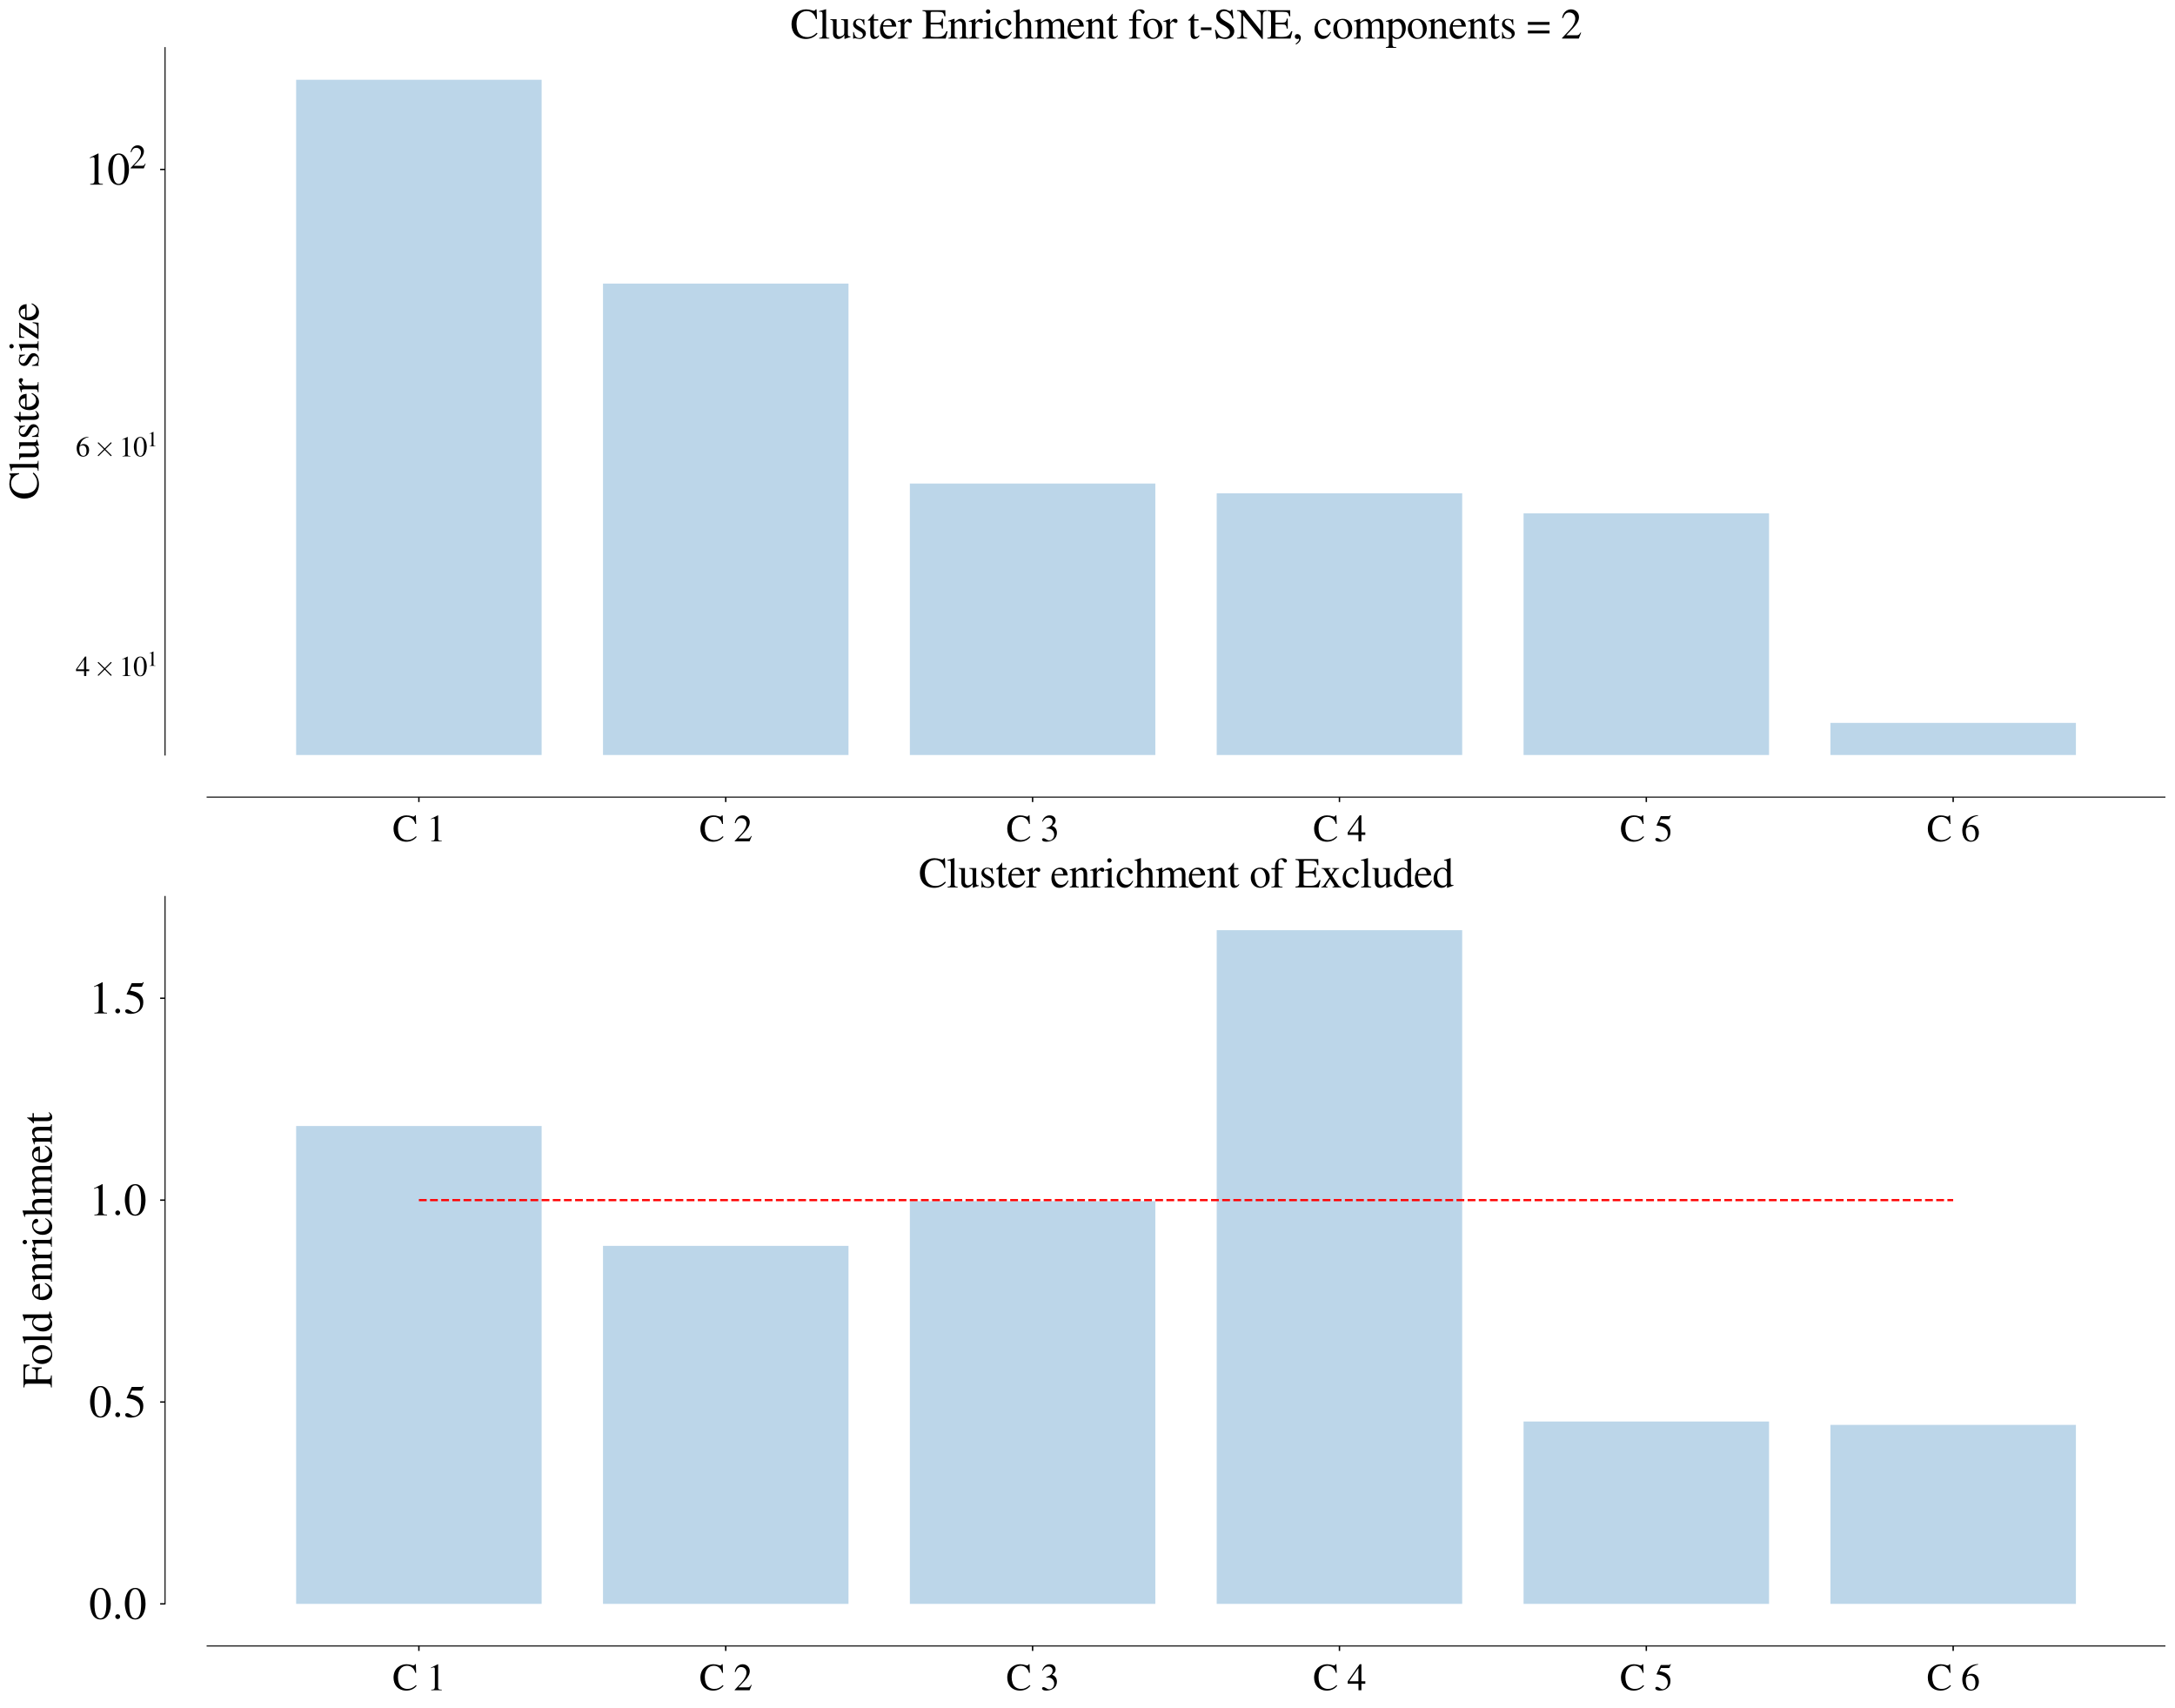<?xml version="1.0" encoding="utf-8" standalone="no"?>
<!DOCTYPE svg PUBLIC "-//W3C//DTD SVG 1.1//EN"
  "http://www.w3.org/Graphics/SVG/1.1/DTD/svg11.dtd">
<svg xmlns:xlink="http://www.w3.org/1999/xlink" width="1549.811pt" height="1217.198pt" viewBox="0 0 1549.811 1217.198" xmlns="http://www.w3.org/2000/svg" version="1.1">
 <defs>
  <style type="text/css">*{stroke-linejoin: round; stroke-linecap: butt}</style>
 </defs>
 <g id="figure_1">
  <g id="patch_1">
   <path d="M 0 1217.198 
L 1549.811 1217.198 
L 1549.811 0 
L 0 0 
z
" style="fill: #ffffff"/>
  </g>
  <g id="axes_1">
   <g id="patch_2">
    <path d="M 147.611 537.934 
L 1542.611 537.934 
L 1542.611 33.934 
L 147.611 33.934 
z
" style="fill: #ffffff"/>
   </g>
   <g id="patch_3">
    <path d="M 211.02 890571.519 
L 385.942 890571.519 
L 385.942 56.843 
L 211.02 56.843 
z
" clip-path="url(#p63fc9ffe19)" style="fill: #1f77b4; opacity: 0.3"/>
   </g>
   <g id="patch_4">
    <path d="M 429.672 890571.519 
L 604.594 890571.519 
L 604.594 202.05 
L 429.672 202.05 
z
" clip-path="url(#p63fc9ffe19)" style="fill: #1f77b4; opacity: 0.3"/>
   </g>
   <g id="patch_5">
    <path d="M 648.324 890571.519 
L 823.246 890571.519 
L 823.246 344.502 
L 648.324 344.502 
z
" clip-path="url(#p63fc9ffe19)" style="fill: #1f77b4; opacity: 0.3"/>
   </g>
   <g id="patch_6">
    <path d="M 866.976 890571.519 
L 1041.898 890571.519 
L 1041.898 351.456 
L 866.976 351.456 
z
" clip-path="url(#p63fc9ffe19)" style="fill: #1f77b4; opacity: 0.3"/>
   </g>
   <g id="patch_7">
    <path d="M 1085.628 890571.519 
L 1260.55 890571.519 
L 1260.55 365.752 
L 1085.628 365.752 
z
" clip-path="url(#p63fc9ffe19)" style="fill: #1f77b4; opacity: 0.3"/>
   </g>
   <g id="patch_8">
    <path d="M 1304.28 890571.519 
L 1479.202 890571.519 
L 1479.202 515.025 
L 1304.28 515.025 
z
" clip-path="url(#p63fc9ffe19)" style="fill: #1f77b4; opacity: 0.3"/>
   </g>
   <g id="matplotlib.axis_1">
    <g id="xtick_1">
     <g id="line2d_1">
      <defs>
       <path id="md186f873f7" d="M 0 0 
L 0 3.5 
" style="stroke: #000000"/>
      </defs>
      <g>
       <use xlink:href="#md186f873f7" x="298.481" y="567.934" style="stroke: #000000"/>
      </g>
     </g>
     <g id="text_1">
      <!-- C 1 -->
      <g transform="translate(279.658 599.446)scale(0.267 -0.267)">
       <defs>
        <path id="NimbusRomNo9L-Regu-43" d="M 3968 2905 
L 3910 4352 
L 3776 4352 
C 3738 4217 3635 4140 3507 4140 
C 3450 4140 3354 4159 3258 4198 
C 2944 4300 2624 4352 2323 4352 
C 1798 4352 1267 4153 870 3801 
C 422 3405 179 2809 179 2105 
C 179 1510 371 960 698 595 
C 1082 179 1670 -64 2304 -64 
C 3027 -64 3661 230 4051 748 
L 3936 864 
C 3462 409 3040 217 2509 217 
C 2106 217 1747 345 1472 588 
C 1120 902 922 1478 922 2188 
C 922 3347 1517 4095 2445 4095 
C 2810 4095 3142 3961 3398 3705 
C 3603 3501 3699 3321 3821 2905 
L 3968 2905 
z
" transform="scale(0.016)"/>
        <path id="NimbusRomNo9L-Regu-31" d="M 1862 4352 
L 710 3776 
L 710 3686 
C 787 3718 858 3743 883 3756 
C 998 3801 1107 3826 1171 3826 
C 1306 3826 1363 3731 1363 3525 
L 1363 599 
C 1363 386 1312 238 1210 179 
C 1114 121 1024 102 755 96 
L 755 0 
L 2522 0 
L 2522 96 
C 2016 102 1914 167 1914 477 
L 1914 4339 
L 1862 4352 
z
" transform="scale(0.016)"/>
       </defs>
       <use xlink:href="#NimbusRomNo9L-Regu-43" transform="scale(0.996)"/>
       <use xlink:href="#NimbusRomNo9L-Regu-31" transform="translate(91.357 0)scale(0.996)"/>
      </g>
     </g>
    </g>
    <g id="xtick_2">
     <g id="line2d_2">
      <g>
       <use xlink:href="#md186f873f7" x="517.133" y="567.934" style="stroke: #000000"/>
      </g>
     </g>
     <g id="text_2">
      <!-- C 2 -->
      <g transform="translate(498.31 599.446)scale(0.267 -0.267)">
       <defs>
        <path id="NimbusRomNo9L-Regu-32" d="M 3040 879 
L 2957 912 
C 2720 544 2637 486 2349 486 
L 819 486 
L 1894 1621 
C 2464 2221 2714 2711 2714 3214 
C 2714 3858 2195 4352 1530 4352 
C 1178 4352 845 4211 608 3955 
C 403 3736 307 3530 198 3072 
L 333 3039 
C 589 3671 819 3878 1261 3878 
C 1798 3878 2163 3510 2163 2969 
C 2163 2466 1869 1866 1331 1292 
L 192 76 
L 192 0 
L 2688 0 
L 3040 879 
z
" transform="scale(0.016)"/>
       </defs>
       <use xlink:href="#NimbusRomNo9L-Regu-43" transform="scale(0.996)"/>
       <use xlink:href="#NimbusRomNo9L-Regu-32" transform="translate(91.357 0)scale(0.996)"/>
      </g>
     </g>
    </g>
    <g id="xtick_3">
     <g id="line2d_3">
      <g>
       <use xlink:href="#md186f873f7" x="735.785" y="567.934" style="stroke: #000000"/>
      </g>
     </g>
     <g id="text_3">
      <!-- C 3 -->
      <g transform="translate(716.962 599.446)scale(0.267 -0.267)">
       <defs>
        <path id="NimbusRomNo9L-Regu-33" d="M 979 2137 
C 1357 2137 1504 2124 1658 2067 
C 2054 1926 2304 1561 2304 1120 
C 2304 582 1939 166 1466 166 
C 1293 166 1165 211 928 364 
C 736 480 627 524 518 524 
C 371 524 275 435 275 300 
C 275 76 550 -64 998 -64 
C 1491 -64 1997 102 2298 364 
C 2598 627 2765 998 2765 1427 
C 2765 1753 2662 2054 2477 2252 
C 2349 2393 2227 2470 1946 2592 
C 2387 2892 2547 3129 2547 3475 
C 2547 3993 2138 4352 1549 4352 
C 1229 4352 947 4243 717 4038 
C 525 3865 429 3699 288 3315 
L 384 3289 
C 646 3757 934 3967 1338 3967 
C 1754 3967 2042 3686 2042 3283 
C 2042 3052 1946 2822 1786 2662 
C 1594 2470 1414 2374 979 2220 
L 979 2137 
z
" transform="scale(0.016)"/>
       </defs>
       <use xlink:href="#NimbusRomNo9L-Regu-43" transform="scale(0.996)"/>
       <use xlink:href="#NimbusRomNo9L-Regu-33" transform="translate(91.357 0)scale(0.996)"/>
      </g>
     </g>
    </g>
    <g id="xtick_4">
     <g id="line2d_4">
      <g>
       <use xlink:href="#md186f873f7" x="954.437" y="567.934" style="stroke: #000000"/>
      </g>
     </g>
     <g id="text_4">
      <!-- C 4 -->
      <g transform="translate(935.614 599.446)scale(0.267 -0.267)">
       <defs>
        <path id="NimbusRomNo9L-Regu-34" d="M 3021 1497 
L 2368 1497 
L 2368 4352 
L 2086 4352 
L 77 1497 
L 77 1088 
L 1875 1088 
L 1875 0 
L 2368 0 
L 2368 1088 
L 3021 1088 
L 3021 1497 
z
M 1869 1497 
L 333 1497 
L 1869 3697 
L 1869 1497 
z
" transform="scale(0.016)"/>
       </defs>
       <use xlink:href="#NimbusRomNo9L-Regu-43" transform="scale(0.996)"/>
       <use xlink:href="#NimbusRomNo9L-Regu-34" transform="translate(91.357 0)scale(0.996)"/>
      </g>
     </g>
    </g>
    <g id="xtick_5">
     <g id="line2d_5">
      <g>
       <use xlink:href="#md186f873f7" x="1173.089" y="567.934" style="stroke: #000000"/>
      </g>
     </g>
     <g id="text_5">
      <!-- C 5 -->
      <g transform="translate(1154.266 599.446)scale(0.267 -0.267)">
       <defs>
        <path id="NimbusRomNo9L-Regu-35" d="M 1158 3718 
L 2413 3718 
C 2515 3718 2541 3731 2560 3775 
L 2803 4345 
L 2746 4390 
C 2650 4256 2586 4224 2451 4224 
L 1114 4224 
L 416 2717 
C 410 2705 410 2698 410 2686 
C 410 2654 435 2635 486 2635 
C 691 2635 947 2591 1210 2508 
C 1946 2274 2285 1882 2285 1255 
C 2285 647 1894 172 1395 172 
C 1267 172 1158 217 966 356 
C 762 502 614 565 480 565 
C 294 565 205 489 205 331 
C 205 89 506 -64 986 -64 
C 1523 -64 1984 108 2304 432 
C 2598 717 2733 1078 2733 1559 
C 2733 2015 2611 2306 2291 2622 
C 2010 2901 1645 3047 890 3180 
L 1158 3718 
z
" transform="scale(0.016)"/>
       </defs>
       <use xlink:href="#NimbusRomNo9L-Regu-43" transform="scale(0.996)"/>
       <use xlink:href="#NimbusRomNo9L-Regu-35" transform="translate(91.357 0)scale(0.996)"/>
      </g>
     </g>
    </g>
    <g id="xtick_6">
     <g id="line2d_6">
      <g>
       <use xlink:href="#md186f873f7" x="1391.741" y="567.934" style="stroke: #000000"/>
      </g>
     </g>
     <g id="text_6">
      <!-- C 6 -->
      <g transform="translate(1372.918 599.446)scale(0.267 -0.267)">
       <defs>
        <path id="NimbusRomNo9L-Regu-36" d="M 2854 4390 
C 2125 4326 1754 4204 1286 3878 
C 595 3385 218 2655 218 1801 
C 218 1248 390 688 666 369 
C 909 89 1254 -64 1651 -64 
C 2445 -64 2995 541 2995 1420 
C 2995 2234 2528 2752 1792 2752 
C 1510 2752 1376 2707 973 2463 
C 1146 3430 1862 4121 2867 4288 
L 2854 4390 
z
M 1549 2457 
C 2099 2457 2419 1999 2419 1203 
C 2419 503 2170 115 1722 115 
C 1158 115 813 713 813 1700 
C 813 2024 864 2203 992 2298 
C 1126 2400 1325 2457 1549 2457 
z
" transform="scale(0.016)"/>
       </defs>
       <use xlink:href="#NimbusRomNo9L-Regu-43" transform="scale(0.996)"/>
       <use xlink:href="#NimbusRomNo9L-Regu-36" transform="translate(91.357 0)scale(0.996)"/>
      </g>
     </g>
    </g>
   </g>
   <g id="matplotlib.axis_2">
    <g id="ytick_1">
     <g id="line2d_7">
      <defs>
       <path id="m8da6e15e7b" d="M 0 0 
L -3.5 0 
" style="stroke: #000000"/>
      </defs>
      <g>
       <use xlink:href="#m8da6e15e7b" x="117.611" y="120.723" style="stroke: #000000"/>
      </g>
     </g>
     <g id="text_7">
      <!-- $\mathdefault{10^{2}}$ -->
      <g transform="translate(60.435 131.53)scale(0.32 -0.32)">
       <defs>
        <path id="NimbusRomNo9L-Regu-30" d="M 1626 4352 
C 1274 4352 1005 4243 768 4019 
C 397 3661 154 2924 154 2176 
C 154 1478 365 729 666 371 
C 902 89 1229 -64 1600 -64 
C 1926 -64 2202 44 2432 268 
C 2803 620 3046 1363 3046 2137 
C 3046 3449 2464 4352 1626 4352 
z
M 1606 4185 
C 2144 4185 2432 3462 2432 2124 
C 2432 787 2150 102 1600 102 
C 1050 102 768 787 768 2118 
C 768 3475 1056 4185 1606 4185 
z
" transform="scale(0.016)"/>
       </defs>
       <use xlink:href="#NimbusRomNo9L-Regu-31" transform="scale(0.996)"/>
       <use xlink:href="#NimbusRomNo9L-Regu-30" transform="translate(49.813 0)scale(0.996)"/>
       <use xlink:href="#NimbusRomNo9L-Regu-32" transform="translate(99.626 36.163)scale(0.737)"/>
      </g>
     </g>
    </g>
    <g id="ytick_2">
     <g id="line2d_8">
      <defs>
       <path id="m8a815adffd" d="M 0 0 
L -2 0 
"/>
      </defs>
      <g>
       <use xlink:href="#m8a815adffd" x="117.611" y="474.362"/>
      </g>
     </g>
     <g id="text_8">
      <!-- $\mathdefault{4\times10^{1}}$ -->
      <g transform="translate(53.934 481.65)scale(0.2 -0.2)">
       <defs>
        <path id="CMSY10-2" d="M 2490 1775 
L 1210 3046 
C 1133 3123 1120 3136 1069 3136 
C 1005 3136 941 3078 941 3008 
C 941 2963 954 2950 1024 2880 
L 2304 1596 
L 1024 313 
C 954 243 941 230 941 185 
C 941 115 1005 57 1069 57 
C 1120 57 1133 70 1210 147 
L 2483 1418 
L 3808 95 
C 3821 89 3866 57 3904 57 
C 3981 57 4032 115 4032 185 
C 4032 198 4032 223 4013 255 
C 4006 268 2989 1271 2669 1596 
L 3840 2765 
C 3872 2803 3968 2886 4000 2925 
C 4006 2937 4032 2963 4032 3008 
C 4032 3078 3981 3136 3904 3136 
C 3853 3136 3827 3110 3757 3040 
L 2490 1775 
z
" transform="scale(0.016)"/>
       </defs>
       <use xlink:href="#NimbusRomNo9L-Regu-34" transform="scale(0.996)"/>
       <use xlink:href="#CMSY10-2" transform="translate(63.65 0)scale(0.996)"/>
       <use xlink:href="#NimbusRomNo9L-Regu-31" transform="translate(154.896 0)scale(0.996)"/>
       <use xlink:href="#NimbusRomNo9L-Regu-30" transform="translate(204.709 0)scale(0.996)"/>
       <use xlink:href="#NimbusRomNo9L-Regu-31" transform="translate(254.522 36.163)scale(0.737)"/>
      </g>
     </g>
    </g>
    <g id="ytick_3">
     <g id="line2d_9">
      <g>
       <use xlink:href="#m8a815adffd" x="117.611" y="388.24"/>
      </g>
     </g>
    </g>
    <g id="ytick_4">
     <g id="line2d_10">
      <g>
       <use xlink:href="#m8a815adffd" x="117.611" y="317.874"/>
      </g>
     </g>
     <g id="text_9">
      <!-- $\mathdefault{6\times10^{1}}$ -->
      <g transform="translate(53.934 325.162)scale(0.2 -0.2)">
       <use xlink:href="#NimbusRomNo9L-Regu-36" transform="scale(0.996)"/>
       <use xlink:href="#CMSY10-2" transform="translate(63.65 0)scale(0.996)"/>
       <use xlink:href="#NimbusRomNo9L-Regu-31" transform="translate(154.896 0)scale(0.996)"/>
       <use xlink:href="#NimbusRomNo9L-Regu-30" transform="translate(204.709 0)scale(0.996)"/>
       <use xlink:href="#NimbusRomNo9L-Regu-31" transform="translate(254.522 36.163)scale(0.737)"/>
      </g>
     </g>
    </g>
    <g id="ytick_5">
     <g id="line2d_11">
      <g>
       <use xlink:href="#m8a815adffd" x="117.611" y="258.38"/>
      </g>
     </g>
    </g>
    <g id="ytick_6">
     <g id="line2d_12">
      <g>
       <use xlink:href="#m8a815adffd" x="117.611" y="206.844"/>
      </g>
     </g>
    </g>
    <g id="ytick_7">
     <g id="line2d_13">
      <g>
       <use xlink:href="#m8a815adffd" x="117.611" y="161.386"/>
      </g>
     </g>
    </g>
    <g id="text_10">
     <!-- Cluster size -->
     <g transform="translate(27.464 356.08)rotate(-90)scale(0.3 -0.3)">
      <defs>
       <path id="NimbusRomNo9L-Regu-6c" d="M 122 3987 
L 160 3987 
C 230 3993 307 4000 358 4000 
C 563 4000 627 3910 627 3609 
L 627 556 
C 627 211 538 128 134 96 
L 134 0 
L 1645 0 
L 1645 96 
C 1242 121 1165 185 1165 537 
L 1165 4358 
L 1139 4371 
C 806 4262 563 4198 122 4089 
L 122 3987 
z
" transform="scale(0.016)"/>
       <path id="NimbusRomNo9L-Regu-75" d="M 3066 319 
L 3034 319 
C 2739 319 2669 390 2669 684 
L 2669 2880 
L 1658 2880 
L 1658 2771 
C 2054 2752 2131 2688 2131 2368 
L 2131 864 
C 2131 684 2099 595 2010 524 
C 1837 384 1638 307 1446 307 
C 1197 307 992 524 992 793 
L 992 2880 
L 58 2880 
L 58 2790 
C 365 2771 454 2675 454 2380 
L 454 768 
C 454 262 762 -64 1229 -64 
C 1466 -64 1715 38 1888 211 
L 2163 486 
L 2163 -45 
L 2189 -64 
C 2509 64 2739 134 3066 224 
L 3066 319 
z
" transform="scale(0.016)"/>
       <path id="NimbusRomNo9L-Regu-73" d="M 2016 2009 
L 1990 2880 
L 1920 2880 
L 1907 2867 
C 1850 2822 1843 2815 1818 2815 
C 1779 2815 1715 2828 1645 2860 
C 1504 2918 1363 2944 1197 2944 
C 691 2944 326 2617 326 2155 
C 326 1796 531 1539 1075 1231 
L 1446 1019 
C 1670 891 1779 737 1779 538 
C 1779 256 1574 76 1248 76 
C 1030 76 832 160 710 301 
C 576 461 518 609 435 974 
L 333 974 
L 333 -26 
L 416 -26 
C 461 38 486 51 563 51 
C 621 51 710 38 858 0 
C 1037 -39 1210 -64 1325 -64 
C 1818 -64 2227 307 2227 756 
C 2227 1077 2074 1289 1690 1520 
L 998 1930 
C 819 2033 723 2193 723 2366 
C 723 2623 922 2803 1216 2803 
C 1581 2803 1773 2585 1920 2014 
L 2016 2009 
z
" transform="scale(0.016)"/>
       <path id="NimbusRomNo9L-Regu-74" d="M 1632 2880 
L 986 2880 
L 986 3622 
C 986 3686 979 3705 941 3705 
C 896 3648 858 3590 813 3526 
C 570 3174 294 2867 192 2841 
C 122 2796 83 2751 83 2719 
C 83 2700 90 2687 109 2675 
L 448 2675 
L 448 748 
C 448 211 640 -64 1018 -64 
C 1331 -64 1574 89 1786 422 
L 1702 492 
C 1568 332 1459 268 1318 268 
C 1082 268 986 441 986 844 
L 986 2675 
L 1632 2675 
L 1632 2880 
z
" transform="scale(0.016)"/>
       <path id="NimbusRomNo9L-Regu-65" d="M 2611 1052 
C 2304 564 2029 377 1619 377 
C 1254 377 979 564 794 930 
C 678 1174 634 1386 621 1779 
L 2592 1779 
C 2541 2193 2477 2377 2317 2580 
C 2125 2809 1830 2944 1498 2944 
C 1178 2944 877 2828 634 2612 
C 333 2351 160 1900 160 1374 
C 160 486 621 -64 1357 -64 
C 1965 -64 2445 313 2714 1007 
L 2611 1052 
z
M 634 1984 
C 704 2478 922 2713 1312 2713 
C 1702 2713 1856 2535 1939 1984 
L 634 1984 
z
" transform="scale(0.016)"/>
       <path id="NimbusRomNo9L-Regu-72" d="M 45 2496 
C 134 2515 192 2521 269 2521 
C 429 2521 486 2419 486 2137 
L 486 537 
C 486 217 442 172 32 96 
L 32 0 
L 1568 0 
L 1568 96 
C 1133 115 1024 211 1024 576 
L 1024 2016 
C 1024 2220 1299 2540 1472 2540 
C 1510 2540 1568 2508 1638 2444 
C 1741 2355 1811 2316 1894 2316 
C 2048 2316 2144 2425 2144 2604 
C 2144 2815 2010 2944 1792 2944 
C 1523 2944 1338 2796 1024 2342 
L 1024 2931 
L 992 2944 
C 653 2803 422 2720 45 2598 
L 45 2496 
z
" transform="scale(0.016)"/>
       <path id="NimbusRomNo9L-Regu-69" d="M 1120 2944 
L 128 2592 
L 128 2496 
L 179 2502 
C 256 2515 339 2521 397 2521 
C 550 2521 608 2419 608 2137 
L 608 652 
C 608 192 544 121 102 96 
L 102 0 
L 1619 0 
L 1619 96 
C 1197 128 1146 192 1146 652 
L 1146 2924 
L 1120 2944 
z
M 819 4352 
C 646 4352 499 4204 499 4025 
C 499 3846 640 3699 819 3699 
C 1005 3699 1152 3839 1152 4025 
C 1152 4204 1005 4352 819 4352 
z
" transform="scale(0.016)"/>
       <path id="NimbusRomNo9L-Regu-7a" d="M 2675 864 
L 2560 889 
C 2496 569 2458 467 2374 358 
C 2285 249 2067 192 1741 192 
L 858 192 
L 2579 2783 
L 2579 2880 
L 358 2880 
L 339 2124 
L 454 2124 
C 512 2592 608 2687 992 2687 
L 1875 2687 
L 173 96 
L 173 0 
L 2586 0 
L 2675 864 
z
" transform="scale(0.016)"/>
      </defs>
      <use xlink:href="#NimbusRomNo9L-Regu-43" transform="scale(0.996)"/>
      <use xlink:href="#NimbusRomNo9L-Regu-6c" transform="translate(66.45 0)scale(0.996)"/>
      <use xlink:href="#NimbusRomNo9L-Regu-75" transform="translate(94.145 0)scale(0.996)"/>
      <use xlink:href="#NimbusRomNo9L-Regu-73" transform="translate(143.958 0)scale(0.996)"/>
      <use xlink:href="#NimbusRomNo9L-Regu-74" transform="translate(182.712 0)scale(0.996)"/>
      <use xlink:href="#NimbusRomNo9L-Regu-65" transform="translate(210.407 0)scale(0.996)"/>
      <use xlink:href="#NimbusRomNo9L-Regu-72" transform="translate(254.641 0)scale(0.996)"/>
      <use xlink:href="#NimbusRomNo9L-Regu-73" transform="translate(312.723 0)scale(0.996)"/>
      <use xlink:href="#NimbusRomNo9L-Regu-69" transform="translate(351.476 0)scale(0.996)"/>
      <use xlink:href="#NimbusRomNo9L-Regu-7a" transform="translate(379.172 0)scale(0.996)"/>
      <use xlink:href="#NimbusRomNo9L-Regu-65" transform="translate(423.405 0)scale(0.996)"/>
     </g>
    </g>
   </g>
   <g id="patch_9">
    <path d="M 117.611 537.934 
L 117.611 33.934 
" style="fill: none; stroke: #000000; stroke-width: 0.75; stroke-linejoin: miter; stroke-linecap: square"/>
   </g>
   <g id="patch_10">
    <path d="M 147.611 567.934 
L 1542.611 567.934 
" style="fill: none; stroke: #000000; stroke-width: 0.75; stroke-linejoin: miter; stroke-linecap: square"/>
   </g>
   <g id="text_11">
    <!-- Cluster Enrichment for t-SNE, components = 2 -->
    <g transform="translate(563.151 27.464)scale(0.3 -0.3)">
     <defs>
      <path id="NimbusRomNo9L-Regu-45" d="M 3821 1087 
L 3642 1087 
C 3322 391 3046 236 2131 236 
L 1958 236 
C 1645 236 1376 269 1331 314 
C 1299 333 1286 404 1286 513 
L 1286 2105 
L 2272 2105 
C 2797 2105 2893 2021 2976 1487 
L 3123 1487 
L 3123 2966 
L 2976 2966 
C 2931 2708 2906 2613 2835 2525 
C 2752 2418 2573 2368 2272 2368 
L 1286 2368 
L 1286 3766 
C 1286 3942 1325 3980 1498 3980 
L 2362 3980 
C 3085 3980 3226 3886 3334 3319 
L 3494 3319 
L 3475 4224 
L 77 4224 
L 77 4102 
C 550 4064 634 3975 634 3528 
L 634 695 
C 634 249 544 153 77 121 
L 77 0 
L 3533 0 
L 3821 1087 
z
" transform="scale(0.016)"/>
      <path id="NimbusRomNo9L-Regu-6e" d="M 102 2547 
C 141 2566 205 2572 275 2572 
C 454 2572 512 2476 512 2163 
L 512 576 
C 512 211 442 121 115 96 
L 115 0 
L 1472 0 
L 1472 96 
C 1146 121 1050 198 1050 428 
L 1050 2227 
C 1357 2515 1498 2591 1709 2591 
C 2022 2591 2176 2393 2176 1971 
L 2176 633 
C 2176 230 2093 121 1773 96 
L 1773 0 
L 3104 0 
L 3104 96 
C 2790 128 2714 204 2714 518 
L 2714 1984 
C 2714 2585 2432 2944 1958 2944 
C 1664 2944 1466 2835 1030 2425 
L 1030 2931 
L 986 2944 
C 672 2828 454 2758 102 2655 
L 102 2547 
z
" transform="scale(0.016)"/>
      <path id="NimbusRomNo9L-Regu-63" d="M 2547 998 
C 2240 550 2010 396 1645 396 
C 1062 396 653 908 653 1644 
C 653 2303 1005 2758 1523 2758 
C 1754 2758 1837 2687 1901 2451 
L 1939 2310 
C 1990 2131 2106 2015 2240 2015 
C 2406 2015 2547 2137 2547 2284 
C 2547 2643 2099 2944 1562 2944 
C 1248 2944 922 2815 659 2585 
C 339 2303 160 1868 160 1363 
C 160 531 666 -64 1376 -64 
C 1664 -64 1920 38 2150 236 
C 2323 390 2445 563 2637 940 
L 2547 998 
z
" transform="scale(0.016)"/>
      <path id="NimbusRomNo9L-Regu-68" d="M 1005 2195 
C 1274 2489 1466 2598 1715 2598 
C 2035 2598 2195 2368 2195 1920 
L 2195 652 
C 2195 217 2131 134 1760 96 
L 1760 0 
L 3117 0 
L 3117 96 
C 2771 160 2733 211 2733 652 
L 2733 1926 
C 2733 2598 2464 2944 1946 2944 
C 1568 2944 1299 2790 1005 2406 
L 1005 4352 
L 973 4371 
C 755 4294 595 4243 237 4140 
L 64 4089 
L 64 3987 
C 90 3993 109 3993 141 3993 
C 416 3993 467 3942 467 3667 
L 467 652 
C 467 204 429 147 58 96 
L 58 0 
L 1440 0 
L 1440 96 
C 1069 134 1005 211 1005 652 
L 1005 2195 
z
" transform="scale(0.016)"/>
      <path id="NimbusRomNo9L-Regu-6d" d="M 122 2547 
C 205 2566 256 2572 326 2572 
C 493 2572 550 2470 550 2163 
L 550 544 
C 550 198 461 102 102 96 
L 102 0 
L 1523 0 
L 1523 96 
C 1184 108 1088 179 1088 428 
L 1088 2233 
C 1088 2246 1139 2310 1184 2355 
C 1344 2502 1619 2611 1843 2611 
C 2125 2611 2266 2387 2266 1939 
L 2266 550 
C 2266 192 2195 121 1830 96 
L 1830 0 
L 3264 0 
L 3264 96 
C 2899 102 2803 211 2803 608 
L 2803 2220 
C 2995 2496 3206 2611 3501 2611 
C 3866 2611 3981 2438 3981 1907 
L 3981 556 
C 3981 192 3930 140 3558 96 
L 3558 0 
L 4960 0 
L 4960 96 
L 4794 108 
C 4602 121 4518 236 4518 486 
L 4518 1804 
C 4518 2560 4269 2944 3776 2944 
C 3405 2944 3078 2777 2733 2406 
C 2618 2771 2400 2944 2054 2944 
C 1773 2944 1594 2854 1062 2451 
L 1062 2931 
L 1018 2944 
C 691 2822 474 2751 122 2655 
L 122 2547 
z
" transform="scale(0.016)"/>
      <path id="NimbusRomNo9L-Regu-66" d="M 1978 2880 
L 1190 2880 
L 1190 3611 
C 1190 3977 1312 4172 1555 4172 
C 1690 4172 1779 4109 1894 3926 
C 1997 3762 2074 3699 2182 3699 
C 2330 3699 2451 3813 2451 3958 
C 2451 4185 2170 4352 1786 4352 
C 1389 4352 1050 4179 883 3889 
C 717 3611 666 3384 659 2880 
L 134 2880 
L 134 2675 
L 659 2675 
L 659 665 
C 659 198 589 121 128 96 
L 128 0 
L 1792 0 
L 1792 96 
C 1267 115 1197 185 1197 665 
L 1197 2675 
L 1978 2675 
L 1978 2880 
z
" transform="scale(0.016)"/>
      <path id="NimbusRomNo9L-Regu-6f" d="M 1600 2944 
C 768 2944 186 2329 186 1446 
C 186 582 781 -64 1587 -64 
C 2394 -64 3008 614 3008 1497 
C 3008 2336 2419 2944 1600 2944 
z
M 1517 2764 
C 2054 2764 2432 2150 2432 1273 
C 2432 550 2144 115 1664 115 
C 1414 115 1178 268 1043 524 
C 864 857 762 1305 762 1760 
C 762 2368 1062 2764 1517 2764 
z
" transform="scale(0.016)"/>
      <path id="NimbusRomNo9L-Regu-2d" d="M 250 1664 
L 250 1260 
L 1824 1260 
L 1824 1664 
L 250 1664 
z
" transform="scale(0.016)"/>
      <path id="NimbusRomNo9L-Regu-53" d="M 2861 4313 
L 2726 4313 
C 2701 4166 2630 4095 2522 4095 
C 2458 4095 2349 4121 2240 4172 
C 2003 4300 1766 4352 1562 4352 
C 1286 4352 1005 4243 794 4057 
C 570 3859 454 3590 454 3257 
C 454 2745 736 2387 1453 2009 
C 1914 1766 2246 1504 2406 1260 
C 2464 1177 2496 1043 2496 889 
C 2496 460 2176 166 1709 166 
C 1139 166 736 518 416 1299 
L 269 1299 
L 461 -58 
L 602 -58 
C 608 38 685 128 781 128 
C 851 128 960 102 1082 57 
C 1325 -13 1581 -64 1837 -64 
C 2573 -64 3142 441 3142 1100 
C 3142 1625 2790 2041 1946 2496 
C 1274 2867 1005 3148 1005 3494 
C 1005 3846 1274 4089 1670 4089 
C 1958 4089 2227 3968 2451 3737 
C 2650 3533 2739 3366 2842 2988 
L 3002 2988 
L 2861 4313 
z
" transform="scale(0.016)"/>
      <path id="NimbusRomNo9L-Regu-4e" d="M 3917 -64 
L 3917 3287 
C 3917 3669 3981 3905 4102 3988 
C 4192 4051 4282 4077 4525 4102 
L 4525 4224 
L 3021 4224 
L 3021 4102 
C 3264 4083 3354 4058 3450 4000 
C 3578 3911 3635 3682 3635 3287 
L 3635 1140 
L 1171 4224 
L 77 4224 
L 77 4102 
C 352 4102 442 4051 698 3752 
L 698 943 
C 698 281 608 160 77 121 
L 77 0 
L 1581 0 
L 1581 121 
C 1088 147 979 294 979 940 
L 979 3449 
L 3808 -64 
L 3917 -64 
z
" transform="scale(0.016)"/>
      <path id="NimbusRomNo9L-Regu-2c" d="M 531 -890 
C 960 -679 1248 -289 1248 96 
C 1248 416 1024 665 736 665 
C 512 665 358 518 358 300 
C 358 57 506 -64 736 -64 
C 774 -64 819 -58 858 -52 
C 902 0 902 0 909 0 
C 960 0 998 -39 998 -90 
C 998 -295 819 -532 474 -769 
L 531 -890 
z
" transform="scale(0.016)"/>
      <path id="NimbusRomNo9L-Regu-70" d="M 58 2515 
C 115 2521 160 2521 218 2521 
C 435 2521 480 2457 480 2157 
L 480 -839 
C 480 -1172 410 -1242 32 -1280 
L 32 -1389 
L 1581 -1389 
L 1581 -1280 
C 1101 -1274 1018 -1203 1018 -798 
L 1018 211 
C 1242 0 1395 -64 1664 -64 
C 2419 -64 3008 652 3008 1580 
C 3008 2374 2560 2944 1939 2944 
C 1581 2944 1299 2783 1018 2438 
L 1018 2931 
L 979 2944 
C 634 2809 410 2726 58 2617 
L 58 2515 
z
M 1018 2137 
C 1018 2329 1376 2559 1670 2559 
C 2144 2559 2458 2073 2458 1331 
C 2458 620 2144 140 1683 140 
C 1382 140 1018 371 1018 563 
L 1018 2137 
z
" transform="scale(0.016)"/>
      <path id="NimbusRomNo9L-Regu-3d" d="M 3418 2470 
L 192 2470 
L 192 2048 
L 3418 2048 
L 3418 2470 
z
M 3418 1190 
L 192 1190 
L 192 768 
L 3418 768 
L 3418 1190 
z
" transform="scale(0.016)"/>
     </defs>
     <use xlink:href="#NimbusRomNo9L-Regu-43" transform="scale(0.996)"/>
     <use xlink:href="#NimbusRomNo9L-Regu-6c" transform="translate(66.45 0)scale(0.996)"/>
     <use xlink:href="#NimbusRomNo9L-Regu-75" transform="translate(94.145 0)scale(0.996)"/>
     <use xlink:href="#NimbusRomNo9L-Regu-73" transform="translate(143.958 0)scale(0.996)"/>
     <use xlink:href="#NimbusRomNo9L-Regu-74" transform="translate(182.712 0)scale(0.996)"/>
     <use xlink:href="#NimbusRomNo9L-Regu-65" transform="translate(210.407 0)scale(0.996)"/>
     <use xlink:href="#NimbusRomNo9L-Regu-72" transform="translate(254.641 0)scale(0.996)"/>
     <use xlink:href="#NimbusRomNo9L-Regu-45" transform="translate(312.723 0)scale(0.996)"/>
     <use xlink:href="#NimbusRomNo9L-Regu-6e" transform="translate(373.594 0)scale(0.996)"/>
     <use xlink:href="#NimbusRomNo9L-Regu-72" transform="translate(423.408 0)scale(0.996)"/>
     <use xlink:href="#NimbusRomNo9L-Regu-69" transform="translate(456.583 0)scale(0.996)"/>
     <use xlink:href="#NimbusRomNo9L-Regu-63" transform="translate(484.278 0)scale(0.996)"/>
     <use xlink:href="#NimbusRomNo9L-Regu-68" transform="translate(528.511 0)scale(0.996)"/>
     <use xlink:href="#NimbusRomNo9L-Regu-6d" transform="translate(578.325 0)scale(0.996)"/>
     <use xlink:href="#NimbusRomNo9L-Regu-65" transform="translate(655.833 0)scale(0.996)"/>
     <use xlink:href="#NimbusRomNo9L-Regu-6e" transform="translate(700.067 0)scale(0.996)"/>
     <use xlink:href="#NimbusRomNo9L-Regu-74" transform="translate(749.88 0)scale(0.996)"/>
     <use xlink:href="#NimbusRomNo9L-Regu-66" transform="translate(802.482 0)scale(0.996)"/>
     <use xlink:href="#NimbusRomNo9L-Regu-6f" transform="translate(835.657 0)scale(0.996)"/>
     <use xlink:href="#NimbusRomNo9L-Regu-72" transform="translate(885.47 0)scale(0.996)"/>
     <use xlink:href="#NimbusRomNo9L-Regu-74" transform="translate(943.552 0)scale(0.996)"/>
     <use xlink:href="#NimbusRomNo9L-Regu-2d" transform="translate(971.247 0)scale(0.996)"/>
     <use xlink:href="#NimbusRomNo9L-Regu-53" transform="translate(1004.422 0)scale(0.996)"/>
     <use xlink:href="#NimbusRomNo9L-Regu-4e" transform="translate(1059.814 0)scale(0.996)"/>
     <use xlink:href="#NimbusRomNo9L-Regu-45" transform="translate(1131.744 0)scale(0.996)"/>
     <use xlink:href="#NimbusRomNo9L-Regu-2c" transform="translate(1192.616 0)scale(0.996)"/>
     <use xlink:href="#NimbusRomNo9L-Regu-63" transform="translate(1242.429 0)scale(0.996)"/>
     <use xlink:href="#NimbusRomNo9L-Regu-6f" transform="translate(1286.662 0)scale(0.996)"/>
     <use xlink:href="#NimbusRomNo9L-Regu-6d" transform="translate(1336.476 0)scale(0.996)"/>
     <use xlink:href="#NimbusRomNo9L-Regu-70" transform="translate(1413.984 0)scale(0.996)"/>
     <use xlink:href="#NimbusRomNo9L-Regu-6f" transform="translate(1463.797 0)scale(0.996)"/>
     <use xlink:href="#NimbusRomNo9L-Regu-6e" transform="translate(1513.61 0)scale(0.996)"/>
     <use xlink:href="#NimbusRomNo9L-Regu-65" transform="translate(1563.423 0)scale(0.996)"/>
     <use xlink:href="#NimbusRomNo9L-Regu-6e" transform="translate(1607.657 0)scale(0.996)"/>
     <use xlink:href="#NimbusRomNo9L-Regu-74" transform="translate(1657.47 0)scale(0.996)"/>
     <use xlink:href="#NimbusRomNo9L-Regu-73" transform="translate(1685.165 0)scale(0.996)"/>
     <use xlink:href="#NimbusRomNo9L-Regu-3d" transform="translate(1748.826 0)scale(0.996)"/>
     <use xlink:href="#NimbusRomNo9L-Regu-32" transform="translate(1829.921 0)scale(0.996)"/>
    </g>
   </g>
  </g>
  <g id="axes_2">
   <g id="patch_11">
    <path d="M 147.611 1142.734 
L 1542.611 1142.734 
L 1542.611 638.734 
L 147.611 638.734 
z
" style="fill: #ffffff"/>
   </g>
   <g id="patch_12">
    <path d="M 211.02 1142.734 
L 385.942 1142.734 
L 385.942 802.277 
L 211.02 802.277 
z
" clip-path="url(#p0805cb1ac7)" style="fill: #1f77b4; opacity: 0.3"/>
   </g>
   <g id="patch_13">
    <path d="M 429.672 1142.734 
L 604.594 1142.734 
L 604.594 887.662 
L 429.672 887.662 
z
" clip-path="url(#p0805cb1ac7)" style="fill: #1f77b4; opacity: 0.3"/>
   </g>
   <g id="patch_14">
    <path d="M 648.324 1142.734 
L 823.246 1142.734 
L 823.246 855.778 
L 648.324 855.778 
z
" clip-path="url(#p0805cb1ac7)" style="fill: #1f77b4; opacity: 0.3"/>
   </g>
   <g id="patch_15">
    <path d="M 866.976 1142.734 
L 1041.898 1142.734 
L 1041.898 662.734 
L 866.976 662.734 
z
" clip-path="url(#p0805cb1ac7)" style="fill: #1f77b4; opacity: 0.3"/>
   </g>
   <g id="patch_16">
    <path d="M 1085.628 1142.734 
L 1260.55 1142.734 
L 1260.55 1012.792 
L 1085.628 1012.792 
z
" clip-path="url(#p0805cb1ac7)" style="fill: #1f77b4; opacity: 0.3"/>
   </g>
   <g id="patch_17">
    <path d="M 1304.28 1142.734 
L 1479.202 1142.734 
L 1479.202 1015.198 
L 1304.28 1015.198 
z
" clip-path="url(#p0805cb1ac7)" style="fill: #1f77b4; opacity: 0.3"/>
   </g>
   <g id="matplotlib.axis_3">
    <g id="xtick_7">
     <g id="line2d_14">
      <g>
       <use xlink:href="#md186f873f7" x="298.481" y="1172.734" style="stroke: #000000"/>
      </g>
     </g>
     <g id="text_12">
      <!-- C 1 -->
      <g transform="translate(279.658 1204.246)scale(0.267 -0.267)">
       <use xlink:href="#NimbusRomNo9L-Regu-43" transform="scale(0.996)"/>
       <use xlink:href="#NimbusRomNo9L-Regu-31" transform="translate(91.357 0)scale(0.996)"/>
      </g>
     </g>
    </g>
    <g id="xtick_8">
     <g id="line2d_15">
      <g>
       <use xlink:href="#md186f873f7" x="517.133" y="1172.734" style="stroke: #000000"/>
      </g>
     </g>
     <g id="text_13">
      <!-- C 2 -->
      <g transform="translate(498.31 1204.246)scale(0.267 -0.267)">
       <use xlink:href="#NimbusRomNo9L-Regu-43" transform="scale(0.996)"/>
       <use xlink:href="#NimbusRomNo9L-Regu-32" transform="translate(91.357 0)scale(0.996)"/>
      </g>
     </g>
    </g>
    <g id="xtick_9">
     <g id="line2d_16">
      <g>
       <use xlink:href="#md186f873f7" x="735.785" y="1172.734" style="stroke: #000000"/>
      </g>
     </g>
     <g id="text_14">
      <!-- C 3 -->
      <g transform="translate(716.962 1204.246)scale(0.267 -0.267)">
       <use xlink:href="#NimbusRomNo9L-Regu-43" transform="scale(0.996)"/>
       <use xlink:href="#NimbusRomNo9L-Regu-33" transform="translate(91.357 0)scale(0.996)"/>
      </g>
     </g>
    </g>
    <g id="xtick_10">
     <g id="line2d_17">
      <g>
       <use xlink:href="#md186f873f7" x="954.437" y="1172.734" style="stroke: #000000"/>
      </g>
     </g>
     <g id="text_15">
      <!-- C 4 -->
      <g transform="translate(935.614 1204.246)scale(0.267 -0.267)">
       <use xlink:href="#NimbusRomNo9L-Regu-43" transform="scale(0.996)"/>
       <use xlink:href="#NimbusRomNo9L-Regu-34" transform="translate(91.357 0)scale(0.996)"/>
      </g>
     </g>
    </g>
    <g id="xtick_11">
     <g id="line2d_18">
      <g>
       <use xlink:href="#md186f873f7" x="1173.089" y="1172.734" style="stroke: #000000"/>
      </g>
     </g>
     <g id="text_16">
      <!-- C 5 -->
      <g transform="translate(1154.266 1204.246)scale(0.267 -0.267)">
       <use xlink:href="#NimbusRomNo9L-Regu-43" transform="scale(0.996)"/>
       <use xlink:href="#NimbusRomNo9L-Regu-35" transform="translate(91.357 0)scale(0.996)"/>
      </g>
     </g>
    </g>
    <g id="xtick_12">
     <g id="line2d_19">
      <g>
       <use xlink:href="#md186f873f7" x="1391.741" y="1172.734" style="stroke: #000000"/>
      </g>
     </g>
     <g id="text_17">
      <!-- C 6 -->
      <g transform="translate(1372.918 1204.246)scale(0.267 -0.267)">
       <use xlink:href="#NimbusRomNo9L-Regu-43" transform="scale(0.996)"/>
       <use xlink:href="#NimbusRomNo9L-Regu-36" transform="translate(91.357 0)scale(0.996)"/>
      </g>
     </g>
    </g>
   </g>
   <g id="matplotlib.axis_4">
    <g id="ytick_8">
     <g id="line2d_20">
      <g>
       <use xlink:href="#m8da6e15e7b" x="117.611" y="1142.734" style="stroke: #000000"/>
      </g>
     </g>
     <g id="text_18">
      <!-- $\mathdefault{0.0}$ -->
      <g transform="translate(63.4 1153.542)scale(0.32 -0.32)">
       <defs>
        <path id="CMMI10-3a" d="M 1229 339 
C 1229 524 1075 678 890 678 
C 704 678 550 524 550 339 
C 550 153 704 0 890 0 
C 1075 0 1229 153 1229 339 
z
" transform="scale(0.016)"/>
       </defs>
       <use xlink:href="#NimbusRomNo9L-Regu-30" transform="scale(0.996)"/>
       <use xlink:href="#CMMI10-3a" transform="translate(49.813 0)scale(0.996)"/>
       <use xlink:href="#NimbusRomNo9L-Regu-30" transform="translate(77.409 0)scale(0.996)"/>
      </g>
     </g>
    </g>
    <g id="ytick_9">
     <g id="line2d_21">
      <g>
       <use xlink:href="#m8da6e15e7b" x="117.611" y="998.896" style="stroke: #000000"/>
      </g>
     </g>
     <g id="text_19">
      <!-- $\mathdefault{0.5}$ -->
      <g transform="translate(63.4 1009.704)scale(0.32 -0.32)">
       <use xlink:href="#NimbusRomNo9L-Regu-30" transform="scale(0.996)"/>
       <use xlink:href="#CMMI10-3a" transform="translate(49.813 0)scale(0.996)"/>
       <use xlink:href="#NimbusRomNo9L-Regu-35" transform="translate(77.409 0)scale(0.996)"/>
      </g>
     </g>
    </g>
    <g id="ytick_10">
     <g id="line2d_22">
      <g>
       <use xlink:href="#m8da6e15e7b" x="117.611" y="855.059" style="stroke: #000000"/>
      </g>
     </g>
     <g id="text_20">
      <!-- $\mathdefault{1.0}$ -->
      <g transform="translate(63.4 865.866)scale(0.32 -0.32)">
       <use xlink:href="#NimbusRomNo9L-Regu-31" transform="scale(0.996)"/>
       <use xlink:href="#CMMI10-3a" transform="translate(49.813 0)scale(0.996)"/>
       <use xlink:href="#NimbusRomNo9L-Regu-30" transform="translate(77.409 0)scale(0.996)"/>
      </g>
     </g>
    </g>
    <g id="ytick_11">
     <g id="line2d_23">
      <g>
       <use xlink:href="#m8da6e15e7b" x="117.611" y="711.221" style="stroke: #000000"/>
      </g>
     </g>
     <g id="text_21">
      <!-- $\mathdefault{1.5}$ -->
      <g transform="translate(63.4 722.028)scale(0.32 -0.32)">
       <use xlink:href="#NimbusRomNo9L-Regu-31" transform="scale(0.996)"/>
       <use xlink:href="#CMMI10-3a" transform="translate(49.813 0)scale(0.996)"/>
       <use xlink:href="#NimbusRomNo9L-Regu-35" transform="translate(77.409 0)scale(0.996)"/>
      </g>
     </g>
    </g>
    <g id="text_22">
     <!-- Fold enrichment -->
     <g transform="translate(36.93 988.885)rotate(-90)scale(0.3 -0.3)">
      <defs>
       <path id="NimbusRomNo9L-Regu-46" d="M 3066 1491 
L 3066 2966 
L 2918 2966 
C 2842 2462 2726 2368 2214 2368 
L 1286 2368 
L 1286 3766 
C 1286 3942 1318 3980 1491 3980 
L 2362 3980 
C 3085 3980 3226 3886 3334 3319 
L 3494 3319 
L 3475 4224 
L 77 4224 
L 77 4102 
C 550 4064 634 3976 634 3534 
L 634 772 
C 634 237 563 153 77 121 
L 77 0 
L 1869 0 
L 1869 121 
C 1376 147 1286 237 1286 701 
L 1286 2105 
L 2214 2105 
C 2733 2105 2842 2008 2918 1487 
L 3066 1491 
z
" transform="scale(0.016)"/>
       <path id="NimbusRomNo9L-Regu-64" d="M 2202 -64 
L 3142 268 
L 3142 371 
C 3027 364 3014 364 2995 364 
C 2765 364 2714 435 2714 729 
L 2714 4358 
L 2682 4371 
C 2374 4262 2150 4198 1741 4089 
L 1741 3987 
C 1792 3993 1830 3993 1882 3993 
C 2118 3993 2176 3929 2176 3667 
L 2176 2668 
C 1933 2873 1760 2944 1504 2944 
C 768 2944 173 2220 173 1312 
C 173 492 653 -64 1357 -64 
C 1715 -64 1958 64 2176 364 
L 2176 -45 
L 2202 -64 
z
M 2176 652 
C 2176 608 2131 531 2067 460 
C 1952 332 1792 268 1606 268 
C 1075 268 723 780 723 1568 
C 723 2291 1037 2764 1523 2764 
C 1862 2764 2176 2464 2176 2124 
L 2176 652 
z
" transform="scale(0.016)"/>
      </defs>
      <use xlink:href="#NimbusRomNo9L-Regu-46" transform="scale(0.996)"/>
      <use xlink:href="#NimbusRomNo9L-Regu-6f" transform="translate(53.898 0)scale(0.996)"/>
      <use xlink:href="#NimbusRomNo9L-Regu-6c" transform="translate(103.711 0)scale(0.996)"/>
      <use xlink:href="#NimbusRomNo9L-Regu-64" transform="translate(131.407 0)scale(0.996)"/>
      <use xlink:href="#NimbusRomNo9L-Regu-65" transform="translate(206.126 0)scale(0.996)"/>
      <use xlink:href="#NimbusRomNo9L-Regu-6e" transform="translate(250.36 0)scale(0.996)"/>
      <use xlink:href="#NimbusRomNo9L-Regu-72" transform="translate(300.173 0)scale(0.996)"/>
      <use xlink:href="#NimbusRomNo9L-Regu-69" transform="translate(333.348 0)scale(0.996)"/>
      <use xlink:href="#NimbusRomNo9L-Regu-63" transform="translate(361.044 0)scale(0.996)"/>
      <use xlink:href="#NimbusRomNo9L-Regu-68" transform="translate(405.277 0)scale(0.996)"/>
      <use xlink:href="#NimbusRomNo9L-Regu-6d" transform="translate(455.09 0)scale(0.996)"/>
      <use xlink:href="#NimbusRomNo9L-Regu-65" transform="translate(532.599 0)scale(0.996)"/>
      <use xlink:href="#NimbusRomNo9L-Regu-6e" transform="translate(576.832 0)scale(0.996)"/>
      <use xlink:href="#NimbusRomNo9L-Regu-74" transform="translate(626.646 0)scale(0.996)"/>
     </g>
    </g>
   </g>
   <g id="line2d_24">
    <path d="M 298.481 855.059 
L 517.133 855.059 
L 735.785 855.059 
L 954.437 855.059 
L 1173.089 855.059 
L 1391.741 855.059 
" clip-path="url(#p0805cb1ac7)" style="fill: none; stroke-dasharray: 5.55,2.4; stroke-dashoffset: 0; stroke: #ff0000; stroke-width: 1.5"/>
   </g>
   <g id="patch_18">
    <path d="M 117.611 1142.734 
L 117.611 638.734 
" style="fill: none; stroke: #000000; stroke-width: 0.75; stroke-linejoin: miter; stroke-linecap: square"/>
   </g>
   <g id="patch_19">
    <path d="M 147.611 1172.734 
L 1542.611 1172.734 
" style="fill: none; stroke: #000000; stroke-width: 0.75; stroke-linejoin: miter; stroke-linecap: square"/>
   </g>
   <g id="text_23">
    <!-- Cluster enrichment of Excluded -->
    <g transform="translate(654.607 632.264)scale(0.3 -0.3)">
     <defs>
      <path id="NimbusRomNo9L-Regu-78" d="M 1779 0 
L 3066 0 
L 3066 96 
C 2867 96 2739 198 2541 480 
L 1722 1734 
L 2253 2502 
C 2374 2675 2566 2777 2771 2783 
L 2771 2880 
L 1760 2880 
L 1760 2783 
C 1952 2771 2016 2732 2016 2643 
C 2016 2566 1939 2425 1779 2227 
C 1747 2188 1670 2073 1587 1945 
L 1498 2073 
C 1318 2342 1203 2560 1203 2643 
C 1203 2732 1286 2777 1478 2783 
L 1478 2880 
L 154 2880 
L 154 2783 
L 211 2783 
C 403 2783 506 2700 704 2400 
L 1306 1478 
L 576 422 
C 384 160 320 115 109 96 
L 109 0 
L 1037 0 
L 1037 96 
C 858 96 781 128 781 211 
C 781 249 826 345 909 473 
L 1414 1260 
L 1997 364 
C 2022 326 2035 288 2035 249 
C 2035 134 1990 108 1779 96 
L 1779 0 
z
" transform="scale(0.016)"/>
     </defs>
     <use xlink:href="#NimbusRomNo9L-Regu-43" transform="scale(0.996)"/>
     <use xlink:href="#NimbusRomNo9L-Regu-6c" transform="translate(66.45 0)scale(0.996)"/>
     <use xlink:href="#NimbusRomNo9L-Regu-75" transform="translate(94.145 0)scale(0.996)"/>
     <use xlink:href="#NimbusRomNo9L-Regu-73" transform="translate(143.958 0)scale(0.996)"/>
     <use xlink:href="#NimbusRomNo9L-Regu-74" transform="translate(182.712 0)scale(0.996)"/>
     <use xlink:href="#NimbusRomNo9L-Regu-65" transform="translate(210.407 0)scale(0.996)"/>
     <use xlink:href="#NimbusRomNo9L-Regu-72" transform="translate(254.641 0)scale(0.996)"/>
     <use xlink:href="#NimbusRomNo9L-Regu-65" transform="translate(312.723 0)scale(0.996)"/>
     <use xlink:href="#NimbusRomNo9L-Regu-6e" transform="translate(356.956 0)scale(0.996)"/>
     <use xlink:href="#NimbusRomNo9L-Regu-72" transform="translate(406.769 0)scale(0.996)"/>
     <use xlink:href="#NimbusRomNo9L-Regu-69" transform="translate(439.945 0)scale(0.996)"/>
     <use xlink:href="#NimbusRomNo9L-Regu-63" transform="translate(467.64 0)scale(0.996)"/>
     <use xlink:href="#NimbusRomNo9L-Regu-68" transform="translate(511.873 0)scale(0.996)"/>
     <use xlink:href="#NimbusRomNo9L-Regu-6d" transform="translate(561.687 0)scale(0.996)"/>
     <use xlink:href="#NimbusRomNo9L-Regu-65" transform="translate(639.195 0)scale(0.996)"/>
     <use xlink:href="#NimbusRomNo9L-Regu-6e" transform="translate(683.429 0)scale(0.996)"/>
     <use xlink:href="#NimbusRomNo9L-Regu-74" transform="translate(733.242 0)scale(0.996)"/>
     <use xlink:href="#NimbusRomNo9L-Regu-6f" transform="translate(785.844 0)scale(0.996)"/>
     <use xlink:href="#NimbusRomNo9L-Regu-66" transform="translate(835.657 0)scale(0.996)"/>
     <use xlink:href="#NimbusRomNo9L-Regu-45" transform="translate(893.739 0)scale(0.996)"/>
     <use xlink:href="#NimbusRomNo9L-Regu-78" transform="translate(954.61 0)scale(0.996)"/>
     <use xlink:href="#NimbusRomNo9L-Regu-63" transform="translate(1004.423 0)scale(0.996)"/>
     <use xlink:href="#NimbusRomNo9L-Regu-6c" transform="translate(1048.657 0)scale(0.996)"/>
     <use xlink:href="#NimbusRomNo9L-Regu-75" transform="translate(1076.352 0)scale(0.996)"/>
     <use xlink:href="#NimbusRomNo9L-Regu-64" transform="translate(1126.165 0)scale(0.996)"/>
     <use xlink:href="#NimbusRomNo9L-Regu-65" transform="translate(1175.979 0)scale(0.996)"/>
     <use xlink:href="#NimbusRomNo9L-Regu-64" transform="translate(1220.212 0)scale(0.996)"/>
    </g>
   </g>
  </g>
 </g>
 <defs>
  <clipPath id="p63fc9ffe19">
   <rect x="147.611" y="33.934" width="1395" height="504"/>
  </clipPath>
  <clipPath id="p0805cb1ac7">
   <rect x="147.611" y="638.734" width="1395" height="504"/>
  </clipPath>
 </defs>
</svg>
